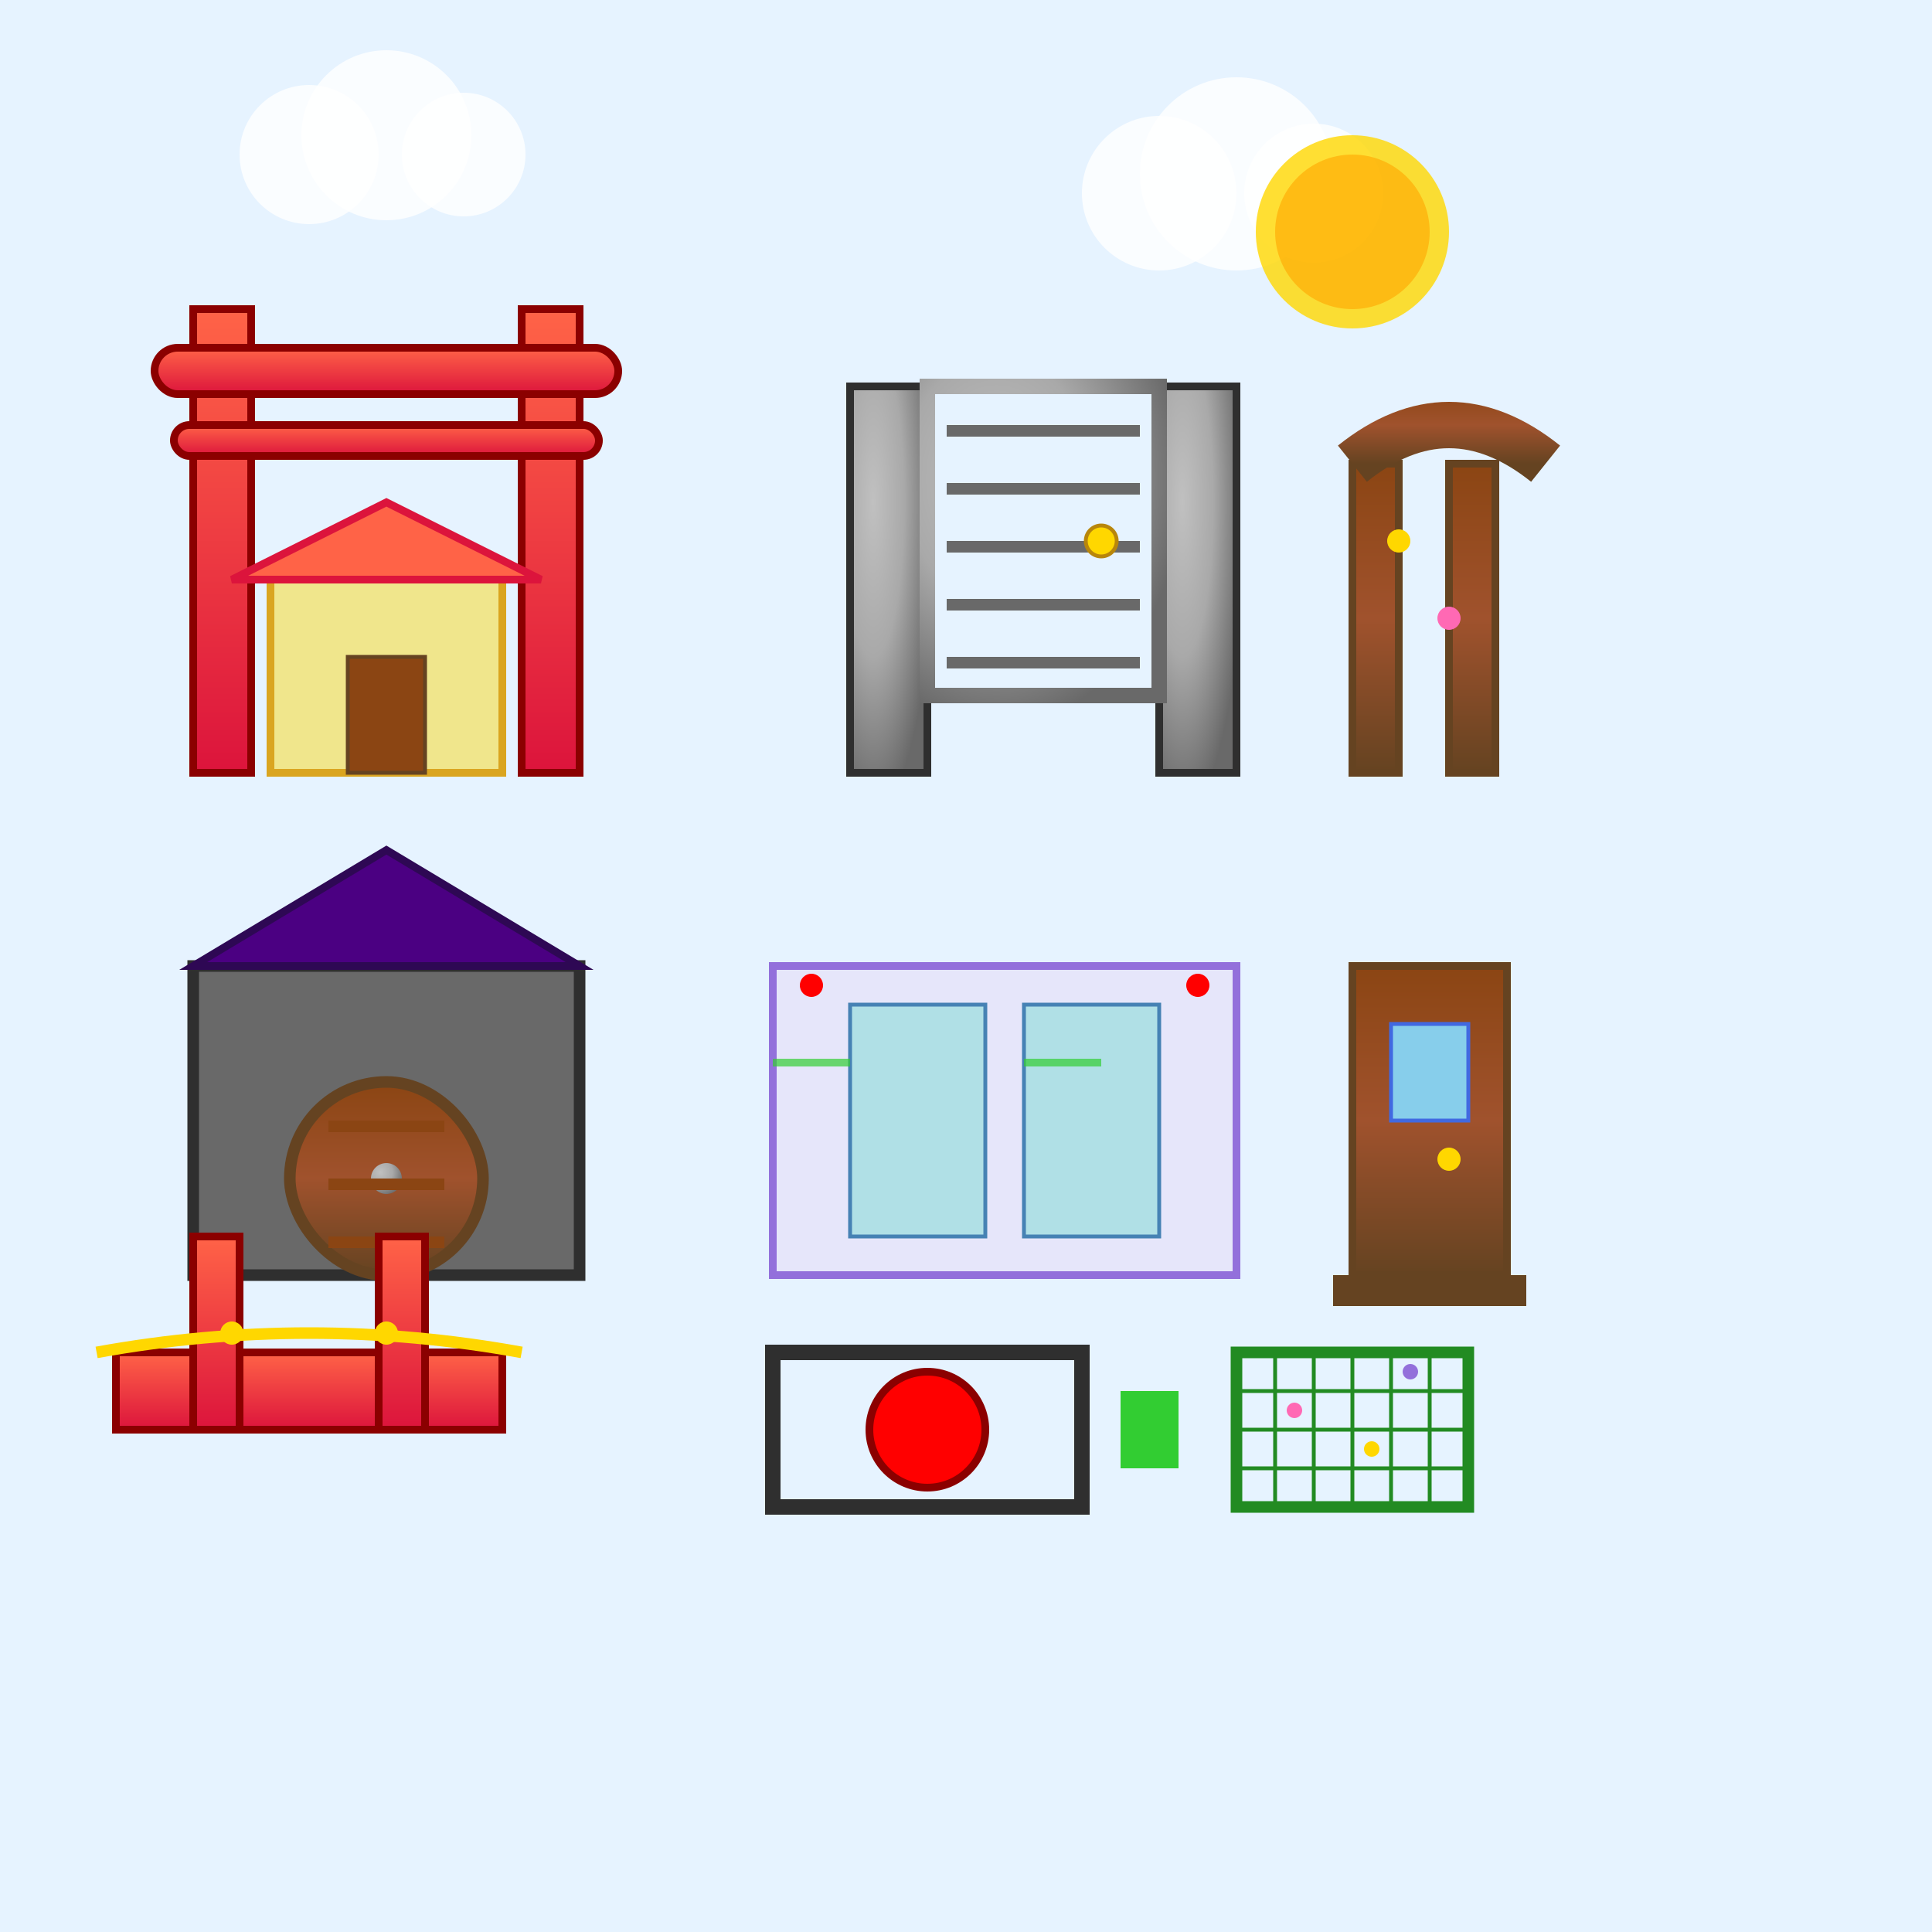 <svg viewBox="0 0 500 500" xmlns="http://www.w3.org/2000/svg">
  <defs>
    <linearGradient id="gateGradient" x1="0%" y1="0%" x2="0%" y2="100%">
      <stop offset="0%" stop-color="#8B4513"/>
      <stop offset="50%" stop-color="#A0522D"/>
      <stop offset="100%" stop-color="#654321"/>
    </linearGradient>
    <radialGradient id="metalGradient" cx="0.3" cy="0.3" r="0.8">
      <stop offset="0%" stop-color="#C0C0C0"/>
      <stop offset="50%" stop-color="#A9A9A9"/>
      <stop offset="100%" stop-color="#696969"/>
    </radialGradient>
    <linearGradient id="torii-gradient" x1="0%" y1="0%" x2="0%" y2="100%">
      <stop offset="0%" stop-color="#FF6347"/>
      <stop offset="100%" stop-color="#DC143C"/>
    </linearGradient>
  </defs>  <!-- Background -->
  <rect width="500" height="500" fill="#E6F3FF"/>
  
  <!-- Traditional Japanese gate (Torii) -->
  <rect x="50" y="80" width="15" height="120" fill="url(#torii-gradient)" stroke="#8B0000" stroke-width="2"/>
  <rect x="135" y="80" width="15" height="120" fill="url(#torii-gradient)" stroke="#8B0000" stroke-width="2"/>
  <rect x="40" y="90" width="120" height="12" rx="6" fill="url(#torii-gradient)" stroke="#8B0000" stroke-width="2"/>
  <rect x="45" y="110" width="110" height="8" rx="4" fill="url(#torii-gradient)" stroke="#8B0000" stroke-width="2"/>
  
  <!-- Temple/shrine building behind torii -->
  <rect x="70" y="150" width="60" height="50" fill="#F0E68C" stroke="#DAA520" stroke-width="2"/>
  <path d="M60 150 L100 130 L140 150 Z" fill="#FF6347" stroke="#DC143C" stroke-width="2"/>
  <rect x="90" y="170" width="20" height="30" fill="#8B4513" stroke="#654321" stroke-width="1"/>
  
  <!-- Modern gate entrance -->
  <rect x="220" y="100" width="20" height="100" fill="url(#metalGradient)" stroke="#2F2F2F" stroke-width="2"/>
  <rect x="300" y="100" width="20" height="100" fill="url(#metalGradient)" stroke="#2F2F2F" stroke-width="2"/>
  <rect x="240" y="100" width="60" height="80" fill="none" stroke="url(#metalGradient)" stroke-width="4"/>
  
  <!-- Gate bars -->
  <rect x="245" y="110" width="50" height="3" fill="#696969"/>
  <rect x="245" y="125" width="50" height="3" fill="#696969"/>
  <rect x="245" y="140" width="50" height="3" fill="#696969"/>
  <rect x="245" y="155" width="50" height="3" fill="#696969"/>
  <rect x="245" y="170" width="50" height="3" fill="#696969"/>
  
  <!-- Gate handle -->
  <circle cx="285" cy="140" r="4" fill="#FFD700" stroke="#B8860B" stroke-width="1"/>
  
  <!-- Garden gate -->
  <rect x="350" y="120" width="12" height="80" fill="url(#gateGradient)" stroke="#654321" stroke-width="2"/>
  <rect x="375" y="120" width="12" height="80" fill="url(#gateGradient)" stroke="#654321" stroke-width="2"/>
  <!-- Gate arch -->
  <path d="M350 120 Q375 100 400 120" stroke="url(#gateGradient)" stroke-width="12" fill="none"/>
  <!-- Gate decorations -->
  <circle cx="362" cy="140" r="3" fill="#FFD700"/>
  <circle cx="375" cy="160" r="3" fill="#FF69B4"/>
  
  <!-- Castle gate -->
  <rect x="50" y="250" width="100" height="80" fill="#696969" stroke="#2F2F2F" stroke-width="3"/>
  <path d="M50 250 L100 220 L150 250 Z" fill="#4B0082" stroke="#2E0854" stroke-width="2"/>
  <!-- Castle gate door -->
  <rect x="75" y="280" width="50" height="50" rx="25" fill="url(#gateGradient)" stroke="#654321" stroke-width="3"/>
  <!-- Castle gate details -->
  <circle cx="100" cy="305" r="4" fill="url(#metalGradient)"/>
  <rect x="85" y="290" width="30" height="3" fill="#8B4513"/>
  <rect x="85" y="305" width="30" height="3" fill="#8B4513"/>
  <rect x="85" y="320" width="30" height="3" fill="#8B4513"/>
  
  <!-- Modern automatic sliding door -->
  <rect x="200" y="250" width="120" height="80" fill="#E6E6FA" stroke="#9370DB" stroke-width="2"/>
  <rect x="220" y="260" width="35" height="60" fill="#B0E0E6" stroke="#4682B4" stroke-width="1"/>
  <rect x="265" y="260" width="35" height="60" fill="#B0E0E6" stroke="#4682B4" stroke-width="1"/>
  <!-- Door sensors -->
  <circle cx="210" cy="255" r="3" fill="#FF0000"/>
  <circle cx="310" cy="255" r="3" fill="#FF0000"/>
  <!-- Motion lines -->
  <path d="M220 275 L200 275" stroke="#32CD32" stroke-width="2" opacity="0.7"/>
  <path d="M265 275 L285 275" stroke="#32CD32" stroke-width="2" opacity="0.7"/>
  
  <!-- Residential door -->
  <rect x="350" y="250" width="40" height="80" fill="url(#gateGradient)" stroke="#654321" stroke-width="2"/>
  <!-- Door window -->
  <rect x="360" y="265" width="20" height="25" fill="#87CEEB" stroke="#4169E1" stroke-width="1"/>
  <!-- Door handle -->
  <circle cx="375" cy="300" r="3" fill="#FFD700"/>
  <!-- Door mat -->
  <rect x="345" y="330" width="50" height="8" fill="#654321"/>
  
  <!-- Traditional Chinese gate -->
  <rect x="30" y="350" width="100" height="20" fill="url(#torii-gradient)" stroke="#8B0000" stroke-width="2"/>
  <rect x="50" y="320" width="12" height="50" fill="url(#torii-gradient)" stroke="#8B0000" stroke-width="2"/>
  <rect x="98" y="320" width="12" height="50" fill="url(#torii-gradient)" stroke="#8B0000" stroke-width="2"/>
  <!-- Decorative roof elements -->
  <path d="M25 350 Q80 340 135 350" stroke="#FFD700" stroke-width="3" fill="none"/>
  <circle cx="60" cy="345" r="3" fill="#FFD700"/>
  <circle cx="100" cy="345" r="3" fill="#FFD700"/>
  
  <!-- Security gate -->
  <rect x="200" y="350" width="80" height="40" fill="none" stroke="#2F2F2F" stroke-width="4"/>
  <circle cx="240" cy="370" r="15" fill="#FF0000" stroke="#8B0000" stroke-width="2"/>
  
  <rect x="290" y="360" width="15" height="20" fill="#32CD32"/>
  
  <!-- Garden trellis gate -->
  <rect x="320" y="350" width="60" height="40" fill="none" stroke="#228B22" stroke-width="3"/>
  <!-- Lattice pattern -->
  <path d="M330 350 L330 390 M340 350 L340 390 M350 350 L350 390 M360 350 L360 390 M370 350 L370 390" 
    stroke="#228B22" stroke-width="1"/>
  <path d="M320 360 L380 360 M320 370 L380 370 M320 380 L380 380" 
    stroke="#228B22" stroke-width="1"/>
  <!-- Flowers on trellis -->
  <circle cx="335" cy="365" r="2" fill="#FF69B4"/>
  <circle cx="355" cy="375" r="2" fill="#FFD700"/>
  <circle cx="365" cy="355" r="2" fill="#9370DB"/>
  
  <!-- Clouds in sky -->
  <circle cx="80" cy="40" r="18" fill="#FFF" opacity="0.8"/>
  <circle cx="100" cy="35" r="22" fill="#FFF" opacity="0.8"/>
  <circle cx="120" cy="40" r="16" fill="#FFF" opacity="0.8"/>
  
  <circle cx="300" cy="50" r="20" fill="#FFF" opacity="0.8"/>
  <circle cx="320" cy="45" r="25" fill="#FFF" opacity="0.8"/>
  <circle cx="340" cy="50" r="18" fill="#FFF" opacity="0.8"/>
  
  <!-- Sun -->
  <circle cx="350" cy="60" r="25" fill="#FFD700" opacity="0.8"/>
  <circle cx="350" cy="60" r="20" fill="#FFA500" opacity="0.6"/>
  
  <!-- Title -->
  
</svg> 